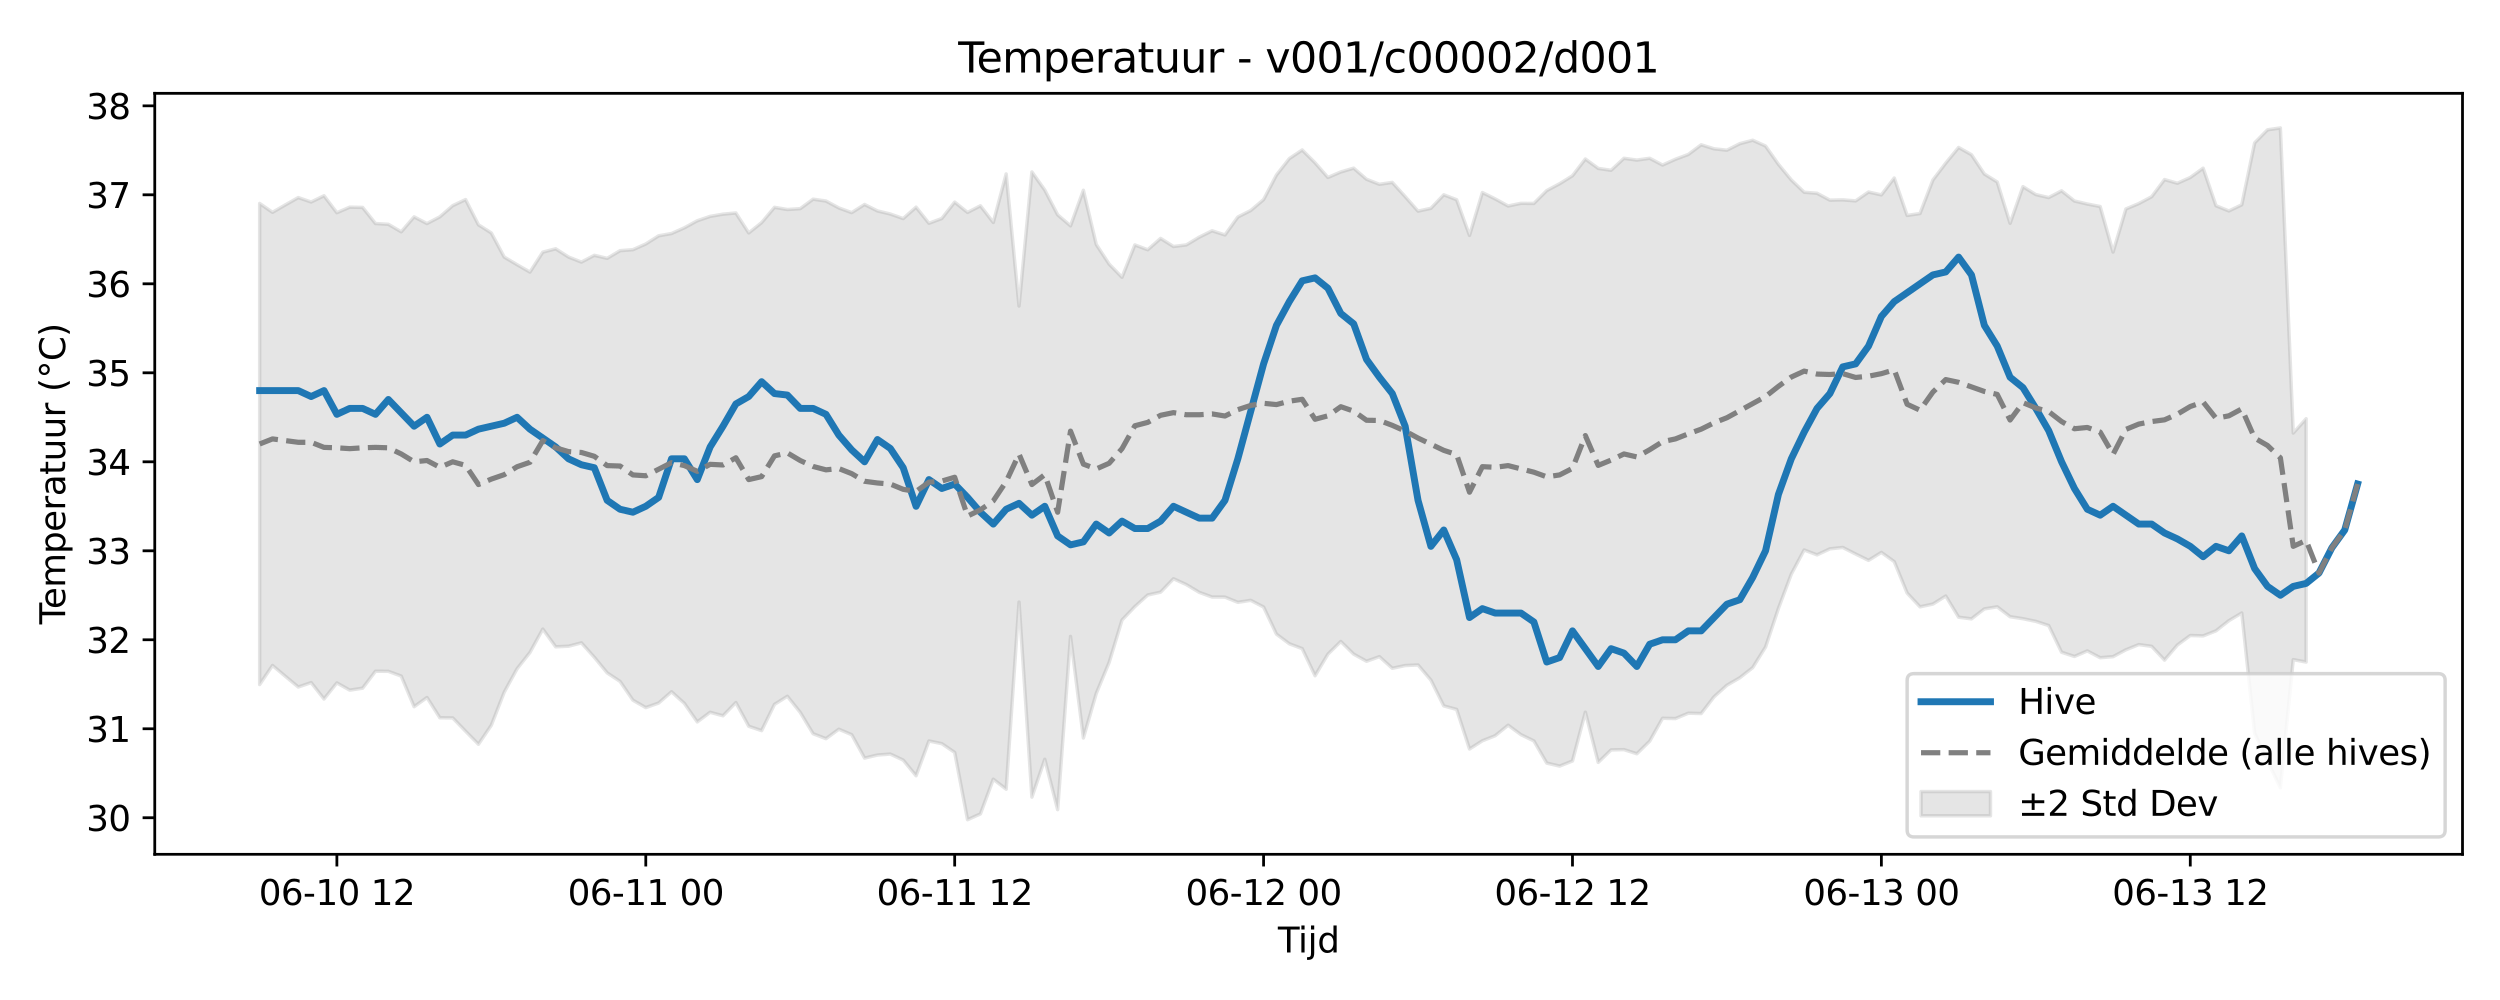 <?xml version="1.0" encoding="utf-8" standalone="no"?>
<!DOCTYPE svg PUBLIC "-//W3C//DTD SVG 1.1//EN"
  "http://www.w3.org/Graphics/SVG/1.1/DTD/svg11.dtd">
<svg xmlns:xlink="http://www.w3.org/1999/xlink" width="720pt" height="288pt" viewBox="0 0 720 288" xmlns="http://www.w3.org/2000/svg" version="1.1">
 <defs>
  <style type="text/css">*{stroke-linejoin: round; stroke-linecap: butt}</style>
 </defs>
 <g id="figure_1">
  <g id="patch_1">
   <path d="M 0 288 
L 720 288 
L 720 0 
L 0 0 
z
" style="fill: #ffffff"/>
  </g>
  <g id="axes_1">
   <g id="patch_2">
    <path d="M 44.57 246.04 
L 709.2 246.04 
L 709.2 26.88 
L 44.57 26.88 
z
" style="fill: #ffffff"/>
   </g>
   <g id="FillBetweenPolyCollection_1">
    <defs>
     <path id="m27789eb3d1" d="M 74.78 -229.409 
L 74.78 -90.852 
L 78.487 -96.34 
L 82.194 -93.216 
L 85.901 -90.136 
L 89.608 -91.411 
L 93.314 -86.687 
L 97.021 -91.325 
L 100.728 -89.237 
L 104.435 -89.797 
L 108.142 -94.682 
L 111.848 -94.655 
L 115.555 -93.288 
L 119.262 -84.465 
L 122.969 -87.119 
L 126.676 -81.281 
L 130.383 -81.236 
L 134.089 -77.406 
L 137.796 -73.651 
L 141.503 -79.131 
L 145.21 -88.629 
L 148.917 -95.39 
L 152.623 -100.085 
L 156.33 -106.82 
L 160.037 -101.717 
L 163.744 -101.887 
L 167.451 -102.858 
L 171.157 -98.712 
L 174.864 -94.212 
L 178.571 -91.762 
L 182.278 -86.347 
L 185.985 -84.211 
L 189.691 -85.525 
L 193.398 -88.772 
L 197.105 -85.413 
L 200.812 -80.094 
L 204.519 -82.86 
L 208.225 -81.853 
L 211.932 -85.662 
L 215.639 -78.836 
L 219.346 -77.576 
L 223.053 -85.132 
L 226.759 -87.47 
L 230.466 -82.834 
L 234.173 -76.686 
L 237.88 -75.263 
L 241.587 -77.984 
L 245.293 -76.407 
L 249 -69.669 
L 252.707 -70.549 
L 256.414 -70.829 
L 260.121 -69.092 
L 263.827 -64.582 
L 267.534 -74.594 
L 271.241 -73.828 
L 274.948 -71.303 
L 278.655 -51.922 
L 282.361 -53.595 
L 286.068 -63.582 
L 289.775 -60.713 
L 293.482 -114.602 
L 297.189 -58.426 
L 300.896 -69.326 
L 304.602 -54.819 
L 308.309 -104.706 
L 312.016 -75.461 
L 315.723 -88.286 
L 319.43 -97.207 
L 323.136 -109.415 
L 326.843 -113.294 
L 330.55 -116.638 
L 334.257 -117.457 
L 337.964 -121.321 
L 341.67 -119.629 
L 345.377 -117.402 
L 349.084 -116.054 
L 352.791 -116.034 
L 356.498 -114.528 
L 360.204 -115.102 
L 363.911 -113.18 
L 367.618 -105.366 
L 371.325 -102.592 
L 375.032 -101.202 
L 378.738 -93.389 
L 382.445 -99.603 
L 386.152 -103.256 
L 389.859 -99.607 
L 393.566 -97.558 
L 397.272 -98.883 
L 400.979 -95.532 
L 404.686 -96.319 
L 408.393 -96.485 
L 412.1 -92.13 
L 415.806 -84.7 
L 419.513 -83.682 
L 423.22 -72.286 
L 426.927 -74.652 
L 430.634 -76.123 
L 434.34 -79.137 
L 438.047 -76.41 
L 441.754 -74.62 
L 445.461 -68.231 
L 449.168 -67.36 
L 452.874 -68.837 
L 456.581 -82.896 
L 460.288 -68.43 
L 463.995 -72.027 
L 467.702 -72.109 
L 471.409 -70.918 
L 475.115 -74.544 
L 478.822 -81.138 
L 482.529 -81.049 
L 486.236 -82.597 
L 489.943 -82.5 
L 493.649 -87.319 
L 497.356 -90.648 
L 501.063 -92.801 
L 504.77 -95.71 
L 508.477 -101.651 
L 512.183 -112.76 
L 515.89 -122.634 
L 519.597 -129.609 
L 523.304 -128.191 
L 527.011 -129.933 
L 530.717 -130.334 
L 534.424 -128.444 
L 538.131 -126.613 
L 541.838 -128.906 
L 545.545 -126.245 
L 549.251 -117.202 
L 552.958 -113.232 
L 556.665 -114.02 
L 560.372 -116.342 
L 564.079 -110.241 
L 567.785 -109.768 
L 571.492 -112.634 
L 575.199 -113.234 
L 578.906 -110.387 
L 582.613 -109.814 
L 586.319 -109.045 
L 590.026 -107.837 
L 593.733 -100.153 
L 597.44 -98.937 
L 601.147 -100.535 
L 604.853 -98.575 
L 608.56 -98.879 
L 612.267 -100.856 
L 615.974 -102.357 
L 619.681 -101.852 
L 623.387 -97.888 
L 627.094 -102.24 
L 630.801 -104.976 
L 634.508 -104.861 
L 638.215 -106.319 
L 641.922 -109.248 
L 645.628 -111.463 
L 649.335 -76.818 
L 653.042 -68.788 
L 656.749 -61.129 
L 660.456 -98.035 
L 664.162 -97.328 
L 664.162 -167.402 
L 664.162 -167.402 
L 660.456 -163.277 
L 656.749 -251.158 
L 653.042 -250.618 
L 649.335 -246.859 
L 645.628 -229.017 
L 641.922 -227.245 
L 638.215 -228.749 
L 634.508 -239.564 
L 630.801 -236.887 
L 627.094 -235.229 
L 623.387 -236.286 
L 619.681 -231.345 
L 615.974 -229.375 
L 612.267 -227.826 
L 608.56 -215.402 
L 604.853 -228.52 
L 601.147 -229.245 
L 597.44 -230.111 
L 593.733 -233.044 
L 590.026 -231.097 
L 586.319 -231.963 
L 582.613 -234.245 
L 578.906 -223.685 
L 575.199 -235.585 
L 571.492 -237.893 
L 567.785 -243.445 
L 564.079 -245.535 
L 560.372 -241.02 
L 556.665 -236.141 
L 552.958 -226.507 
L 549.251 -225.954 
L 545.545 -236.731 
L 541.838 -231.873 
L 538.131 -232.702 
L 534.424 -230.139 
L 530.717 -230.445 
L 527.011 -230.358 
L 523.304 -232.344 
L 519.597 -232.635 
L 515.89 -236.192 
L 512.183 -240.696 
L 508.477 -245.947 
L 504.77 -247.617 
L 501.063 -246.621 
L 497.356 -244.746 
L 493.649 -245.146 
L 489.943 -246.303 
L 486.236 -243.521 
L 482.529 -242.141 
L 478.822 -240.465 
L 475.115 -242.421 
L 471.409 -241.897 
L 467.702 -242.415 
L 463.995 -238.958 
L 460.288 -239.504 
L 456.581 -242.206 
L 452.874 -237.388 
L 449.168 -235.082 
L 445.461 -233.113 
L 441.754 -229.409 
L 438.047 -229.449 
L 434.34 -228.675 
L 430.634 -230.713 
L 426.927 -232.549 
L 423.22 -220.209 
L 419.513 -230.476 
L 415.806 -231.899 
L 412.1 -228.008 
L 408.393 -227.193 
L 404.686 -231.386 
L 400.979 -235.469 
L 397.272 -234.925 
L 393.566 -236.371 
L 389.859 -239.57 
L 386.152 -238.484 
L 382.445 -236.89 
L 378.738 -241.11 
L 375.032 -244.81 
L 371.325 -242.322 
L 367.618 -237.594 
L 363.911 -230.513 
L 360.204 -227.37 
L 356.498 -225.503 
L 352.791 -220.337 
L 349.084 -221.537 
L 345.377 -219.7 
L 341.67 -217.473 
L 337.964 -217.002 
L 334.257 -219.34 
L 330.55 -216.071 
L 326.843 -217.463 
L 323.136 -208.14 
L 319.43 -211.947 
L 315.723 -217.594 
L 312.016 -233.205 
L 308.309 -222.958 
L 304.602 -226.143 
L 300.896 -233.279 
L 297.189 -238.483 
L 293.482 -199.849 
L 289.775 -237.905 
L 286.068 -223.93 
L 282.361 -228.734 
L 278.655 -226.819 
L 274.948 -229.797 
L 271.241 -225.075 
L 267.534 -223.698 
L 263.827 -228.34 
L 260.121 -225.051 
L 256.414 -226.365 
L 252.707 -227.255 
L 249 -229.111 
L 245.293 -226.767 
L 241.587 -228.119 
L 237.88 -230.108 
L 234.173 -230.638 
L 230.466 -227.908 
L 226.759 -227.664 
L 223.053 -228.294 
L 219.346 -223.889 
L 215.639 -220.921 
L 211.932 -226.665 
L 208.225 -226.325 
L 204.519 -225.684 
L 200.812 -224.423 
L 197.105 -222.398 
L 193.398 -220.749 
L 189.691 -220.09 
L 185.985 -217.743 
L 182.278 -216.095 
L 178.571 -215.805 
L 174.864 -213.6 
L 171.157 -214.47 
L 167.451 -212.52 
L 163.744 -213.979 
L 160.037 -216.347 
L 156.33 -215.394 
L 152.623 -209.639 
L 148.917 -211.771 
L 145.21 -213.976 
L 141.503 -220.911 
L 137.796 -223.258 
L 134.089 -230.528 
L 130.383 -228.773 
L 126.676 -225.555 
L 122.969 -223.622 
L 119.262 -225.544 
L 115.555 -221.236 
L 111.848 -223.408 
L 108.142 -223.626 
L 104.435 -228.266 
L 100.728 -228.339 
L 97.021 -226.738 
L 93.314 -231.621 
L 89.608 -229.826 
L 85.901 -231.101 
L 82.194 -228.998 
L 78.487 -226.849 
L 74.78 -229.409 
z
" style="stroke: #808080; stroke-opacity: 0.2"/>
    </defs>
    <g clip-path="url(#pe9858f52e9)">
     <use xlink:href="#m27789eb3d1" x="0" y="288" style="fill: #808080; fill-opacity: 0.2; stroke: #808080; stroke-opacity: 0.2"/>
    </g>
   </g>
   <g id="matplotlib.axis_1">
    <g id="xtick_1">
     <g id="line2d_1">
      <defs>
       <path id="m79c3189bb3" d="M 0 0 
L 0 3.5 
" style="stroke: #000000; stroke-width: 0.8"/>
      </defs>
      <g>
       <use xlink:href="#m79c3189bb3" x="97.021" y="246.04" style="stroke: #000000; stroke-width: 0.8"/>
      </g>
     </g>
     <g id="text_1">
      <!-- 06-10 12 -->
      <g transform="translate(74.541 260.638) scale(0.1 -0.1)">
       <defs>
        <path id="DejaVuSans-30" d="M 2034 4250 
Q 1547 4250 1301 3770 
Q 1056 3291 1056 2328 
Q 1056 1369 1301 889 
Q 1547 409 2034 409 
Q 2525 409 2770 889 
Q 3016 1369 3016 2328 
Q 3016 3291 2770 3770 
Q 2525 4250 2034 4250 
z
M 2034 4750 
Q 2819 4750 3233 4129 
Q 3647 3509 3647 2328 
Q 3647 1150 3233 529 
Q 2819 -91 2034 -91 
Q 1250 -91 836 529 
Q 422 1150 422 2328 
Q 422 3509 836 4129 
Q 1250 4750 2034 4750 
z
" transform="scale(0.016)"/>
        <path id="DejaVuSans-36" d="M 2113 2584 
Q 1688 2584 1439 2293 
Q 1191 2003 1191 1497 
Q 1191 994 1439 701 
Q 1688 409 2113 409 
Q 2538 409 2786 701 
Q 3034 994 3034 1497 
Q 3034 2003 2786 2293 
Q 2538 2584 2113 2584 
z
M 3366 4563 
L 3366 3988 
Q 3128 4100 2886 4159 
Q 2644 4219 2406 4219 
Q 1781 4219 1451 3797 
Q 1122 3375 1075 2522 
Q 1259 2794 1537 2939 
Q 1816 3084 2150 3084 
Q 2853 3084 3261 2657 
Q 3669 2231 3669 1497 
Q 3669 778 3244 343 
Q 2819 -91 2113 -91 
Q 1303 -91 875 529 
Q 447 1150 447 2328 
Q 447 3434 972 4092 
Q 1497 4750 2381 4750 
Q 2619 4750 2861 4703 
Q 3103 4656 3366 4563 
z
" transform="scale(0.016)"/>
        <path id="DejaVuSans-2d" d="M 313 2009 
L 1997 2009 
L 1997 1497 
L 313 1497 
L 313 2009 
z
" transform="scale(0.016)"/>
        <path id="DejaVuSans-31" d="M 794 531 
L 1825 531 
L 1825 4091 
L 703 3866 
L 703 4441 
L 1819 4666 
L 2450 4666 
L 2450 531 
L 3481 531 
L 3481 0 
L 794 0 
L 794 531 
z
" transform="scale(0.016)"/>
        <path id="DejaVuSans-20" transform="scale(0.016)"/>
        <path id="DejaVuSans-32" d="M 1228 531 
L 3431 531 
L 3431 0 
L 469 0 
L 469 531 
Q 828 903 1448 1529 
Q 2069 2156 2228 2338 
Q 2531 2678 2651 2914 
Q 2772 3150 2772 3378 
Q 2772 3750 2511 3984 
Q 2250 4219 1831 4219 
Q 1534 4219 1204 4116 
Q 875 4013 500 3803 
L 500 4441 
Q 881 4594 1212 4672 
Q 1544 4750 1819 4750 
Q 2544 4750 2975 4387 
Q 3406 4025 3406 3419 
Q 3406 3131 3298 2873 
Q 3191 2616 2906 2266 
Q 2828 2175 2409 1742 
Q 1991 1309 1228 531 
z
" transform="scale(0.016)"/>
       </defs>
       <use xlink:href="#DejaVuSans-30"/>
       <use xlink:href="#DejaVuSans-36" transform="translate(63.623 0)"/>
       <use xlink:href="#DejaVuSans-2d" transform="translate(127.246 0)"/>
       <use xlink:href="#DejaVuSans-31" transform="translate(163.33 0)"/>
       <use xlink:href="#DejaVuSans-30" transform="translate(226.953 0)"/>
       <use xlink:href="#DejaVuSans-20" transform="translate(290.576 0)"/>
       <use xlink:href="#DejaVuSans-31" transform="translate(322.363 0)"/>
       <use xlink:href="#DejaVuSans-32" transform="translate(385.986 0)"/>
      </g>
     </g>
    </g>
    <g id="xtick_2">
     <g id="line2d_2">
      <g>
       <use xlink:href="#m79c3189bb3" x="185.985" y="246.04" style="stroke: #000000; stroke-width: 0.8"/>
      </g>
     </g>
     <g id="text_2">
      <!-- 06-11 00 -->
      <g transform="translate(163.504 260.638) scale(0.1 -0.1)">
       <use xlink:href="#DejaVuSans-30"/>
       <use xlink:href="#DejaVuSans-36" transform="translate(63.623 0)"/>
       <use xlink:href="#DejaVuSans-2d" transform="translate(127.246 0)"/>
       <use xlink:href="#DejaVuSans-31" transform="translate(163.33 0)"/>
       <use xlink:href="#DejaVuSans-31" transform="translate(226.953 0)"/>
       <use xlink:href="#DejaVuSans-20" transform="translate(290.576 0)"/>
       <use xlink:href="#DejaVuSans-30" transform="translate(322.363 0)"/>
       <use xlink:href="#DejaVuSans-30" transform="translate(385.986 0)"/>
      </g>
     </g>
    </g>
    <g id="xtick_3">
     <g id="line2d_3">
      <g>
       <use xlink:href="#m79c3189bb3" x="274.948" y="246.04" style="stroke: #000000; stroke-width: 0.8"/>
      </g>
     </g>
     <g id="text_3">
      <!-- 06-11 12 -->
      <g transform="translate(252.467 260.638) scale(0.1 -0.1)">
       <use xlink:href="#DejaVuSans-30"/>
       <use xlink:href="#DejaVuSans-36" transform="translate(63.623 0)"/>
       <use xlink:href="#DejaVuSans-2d" transform="translate(127.246 0)"/>
       <use xlink:href="#DejaVuSans-31" transform="translate(163.33 0)"/>
       <use xlink:href="#DejaVuSans-31" transform="translate(226.953 0)"/>
       <use xlink:href="#DejaVuSans-20" transform="translate(290.576 0)"/>
       <use xlink:href="#DejaVuSans-31" transform="translate(322.363 0)"/>
       <use xlink:href="#DejaVuSans-32" transform="translate(385.986 0)"/>
      </g>
     </g>
    </g>
    <g id="xtick_4">
     <g id="line2d_4">
      <g>
       <use xlink:href="#m79c3189bb3" x="363.911" y="246.04" style="stroke: #000000; stroke-width: 0.8"/>
      </g>
     </g>
     <g id="text_4">
      <!-- 06-12 00 -->
      <g transform="translate(341.431 260.638) scale(0.1 -0.1)">
       <use xlink:href="#DejaVuSans-30"/>
       <use xlink:href="#DejaVuSans-36" transform="translate(63.623 0)"/>
       <use xlink:href="#DejaVuSans-2d" transform="translate(127.246 0)"/>
       <use xlink:href="#DejaVuSans-31" transform="translate(163.33 0)"/>
       <use xlink:href="#DejaVuSans-32" transform="translate(226.953 0)"/>
       <use xlink:href="#DejaVuSans-20" transform="translate(290.576 0)"/>
       <use xlink:href="#DejaVuSans-30" transform="translate(322.363 0)"/>
       <use xlink:href="#DejaVuSans-30" transform="translate(385.986 0)"/>
      </g>
     </g>
    </g>
    <g id="xtick_5">
     <g id="line2d_5">
      <g>
       <use xlink:href="#m79c3189bb3" x="452.874" y="246.04" style="stroke: #000000; stroke-width: 0.8"/>
      </g>
     </g>
     <g id="text_5">
      <!-- 06-12 12 -->
      <g transform="translate(430.394 260.638) scale(0.1 -0.1)">
       <use xlink:href="#DejaVuSans-30"/>
       <use xlink:href="#DejaVuSans-36" transform="translate(63.623 0)"/>
       <use xlink:href="#DejaVuSans-2d" transform="translate(127.246 0)"/>
       <use xlink:href="#DejaVuSans-31" transform="translate(163.33 0)"/>
       <use xlink:href="#DejaVuSans-32" transform="translate(226.953 0)"/>
       <use xlink:href="#DejaVuSans-20" transform="translate(290.576 0)"/>
       <use xlink:href="#DejaVuSans-31" transform="translate(322.363 0)"/>
       <use xlink:href="#DejaVuSans-32" transform="translate(385.986 0)"/>
      </g>
     </g>
    </g>
    <g id="xtick_6">
     <g id="line2d_6">
      <g>
       <use xlink:href="#m79c3189bb3" x="541.838" y="246.04" style="stroke: #000000; stroke-width: 0.8"/>
      </g>
     </g>
     <g id="text_6">
      <!-- 06-13 00 -->
      <g transform="translate(519.357 260.638) scale(0.1 -0.1)">
       <defs>
        <path id="DejaVuSans-33" d="M 2597 2516 
Q 3050 2419 3304 2112 
Q 3559 1806 3559 1356 
Q 3559 666 3084 287 
Q 2609 -91 1734 -91 
Q 1441 -91 1130 -33 
Q 819 25 488 141 
L 488 750 
Q 750 597 1062 519 
Q 1375 441 1716 441 
Q 2309 441 2620 675 
Q 2931 909 2931 1356 
Q 2931 1769 2642 2001 
Q 2353 2234 1838 2234 
L 1294 2234 
L 1294 2753 
L 1863 2753 
Q 2328 2753 2575 2939 
Q 2822 3125 2822 3475 
Q 2822 3834 2567 4026 
Q 2313 4219 1838 4219 
Q 1578 4219 1281 4162 
Q 984 4106 628 3988 
L 628 4550 
Q 988 4650 1302 4700 
Q 1616 4750 1894 4750 
Q 2613 4750 3031 4423 
Q 3450 4097 3450 3541 
Q 3450 3153 3228 2886 
Q 3006 2619 2597 2516 
z
" transform="scale(0.016)"/>
       </defs>
       <use xlink:href="#DejaVuSans-30"/>
       <use xlink:href="#DejaVuSans-36" transform="translate(63.623 0)"/>
       <use xlink:href="#DejaVuSans-2d" transform="translate(127.246 0)"/>
       <use xlink:href="#DejaVuSans-31" transform="translate(163.33 0)"/>
       <use xlink:href="#DejaVuSans-33" transform="translate(226.953 0)"/>
       <use xlink:href="#DejaVuSans-20" transform="translate(290.576 0)"/>
       <use xlink:href="#DejaVuSans-30" transform="translate(322.363 0)"/>
       <use xlink:href="#DejaVuSans-30" transform="translate(385.986 0)"/>
      </g>
     </g>
    </g>
    <g id="xtick_7">
     <g id="line2d_7">
      <g>
       <use xlink:href="#m79c3189bb3" x="630.801" y="246.04" style="stroke: #000000; stroke-width: 0.8"/>
      </g>
     </g>
     <g id="text_7">
      <!-- 06-13 12 -->
      <g transform="translate(608.321 260.638) scale(0.1 -0.1)">
       <use xlink:href="#DejaVuSans-30"/>
       <use xlink:href="#DejaVuSans-36" transform="translate(63.623 0)"/>
       <use xlink:href="#DejaVuSans-2d" transform="translate(127.246 0)"/>
       <use xlink:href="#DejaVuSans-31" transform="translate(163.33 0)"/>
       <use xlink:href="#DejaVuSans-33" transform="translate(226.953 0)"/>
       <use xlink:href="#DejaVuSans-20" transform="translate(290.576 0)"/>
       <use xlink:href="#DejaVuSans-31" transform="translate(322.363 0)"/>
       <use xlink:href="#DejaVuSans-32" transform="translate(385.986 0)"/>
      </g>
     </g>
    </g>
    <g id="text_8">
     <!-- Tijd -->
     <g transform="translate(368.035 274.317) scale(0.1 -0.1)">
      <defs>
       <path id="DejaVuSans-54" d="M -19 4666 
L 3928 4666 
L 3928 4134 
L 2272 4134 
L 2272 0 
L 1638 0 
L 1638 4134 
L -19 4134 
L -19 4666 
z
" transform="scale(0.016)"/>
       <path id="DejaVuSans-69" d="M 603 3500 
L 1178 3500 
L 1178 0 
L 603 0 
L 603 3500 
z
M 603 4863 
L 1178 4863 
L 1178 4134 
L 603 4134 
L 603 4863 
z
" transform="scale(0.016)"/>
       <path id="DejaVuSans-6a" d="M 603 3500 
L 1178 3500 
L 1178 -63 
Q 1178 -731 923 -1031 
Q 669 -1331 103 -1331 
L -116 -1331 
L -116 -844 
L 38 -844 
Q 366 -844 484 -692 
Q 603 -541 603 -63 
L 603 3500 
z
M 603 4863 
L 1178 4863 
L 1178 4134 
L 603 4134 
L 603 4863 
z
" transform="scale(0.016)"/>
       <path id="DejaVuSans-64" d="M 2906 2969 
L 2906 4863 
L 3481 4863 
L 3481 0 
L 2906 0 
L 2906 525 
Q 2725 213 2448 61 
Q 2172 -91 1784 -91 
Q 1150 -91 751 415 
Q 353 922 353 1747 
Q 353 2572 751 3078 
Q 1150 3584 1784 3584 
Q 2172 3584 2448 3432 
Q 2725 3281 2906 2969 
z
M 947 1747 
Q 947 1113 1208 752 
Q 1469 391 1925 391 
Q 2381 391 2643 752 
Q 2906 1113 2906 1747 
Q 2906 2381 2643 2742 
Q 2381 3103 1925 3103 
Q 1469 3103 1208 2742 
Q 947 2381 947 1747 
z
" transform="scale(0.016)"/>
      </defs>
      <use xlink:href="#DejaVuSans-54"/>
      <use xlink:href="#DejaVuSans-69" transform="translate(57.959 0)"/>
      <use xlink:href="#DejaVuSans-6a" transform="translate(85.742 0)"/>
      <use xlink:href="#DejaVuSans-64" transform="translate(113.525 0)"/>
     </g>
    </g>
   </g>
   <g id="matplotlib.axis_2">
    <g id="ytick_1">
     <g id="line2d_8">
      <defs>
       <path id="m122d34a804" d="M 0 0 
L -3.5 0 
" style="stroke: #000000; stroke-width: 0.8"/>
      </defs>
      <g>
       <use xlink:href="#m122d34a804" x="44.57" y="235.513" style="stroke: #000000; stroke-width: 0.8"/>
      </g>
     </g>
     <g id="text_9">
      <!-- 30 -->
      <g transform="translate(24.845 239.313) scale(0.1 -0.1)">
       <use xlink:href="#DejaVuSans-33"/>
       <use xlink:href="#DejaVuSans-30" transform="translate(63.623 0)"/>
      </g>
     </g>
    </g>
    <g id="ytick_2">
     <g id="line2d_9">
      <g>
       <use xlink:href="#m122d34a804" x="44.57" y="209.884" style="stroke: #000000; stroke-width: 0.8"/>
      </g>
     </g>
     <g id="text_10">
      <!-- 31 -->
      <g transform="translate(24.845 213.683) scale(0.1 -0.1)">
       <use xlink:href="#DejaVuSans-33"/>
       <use xlink:href="#DejaVuSans-31" transform="translate(63.623 0)"/>
      </g>
     </g>
    </g>
    <g id="ytick_3">
     <g id="line2d_10">
      <g>
       <use xlink:href="#m122d34a804" x="44.57" y="184.255" style="stroke: #000000; stroke-width: 0.8"/>
      </g>
     </g>
     <g id="text_11">
      <!-- 32 -->
      <g transform="translate(24.845 188.054) scale(0.1 -0.1)">
       <use xlink:href="#DejaVuSans-33"/>
       <use xlink:href="#DejaVuSans-32" transform="translate(63.623 0)"/>
      </g>
     </g>
    </g>
    <g id="ytick_4">
     <g id="line2d_11">
      <g>
       <use xlink:href="#m122d34a804" x="44.57" y="158.625" style="stroke: #000000; stroke-width: 0.8"/>
      </g>
     </g>
     <g id="text_12">
      <!-- 33 -->
      <g transform="translate(24.845 162.424) scale(0.1 -0.1)">
       <use xlink:href="#DejaVuSans-33"/>
       <use xlink:href="#DejaVuSans-33" transform="translate(63.623 0)"/>
      </g>
     </g>
    </g>
    <g id="ytick_5">
     <g id="line2d_12">
      <g>
       <use xlink:href="#m122d34a804" x="44.57" y="132.996" style="stroke: #000000; stroke-width: 0.8"/>
      </g>
     </g>
     <g id="text_13">
      <!-- 34 -->
      <g transform="translate(24.845 136.795) scale(0.1 -0.1)">
       <defs>
        <path id="DejaVuSans-34" d="M 2419 4116 
L 825 1625 
L 2419 1625 
L 2419 4116 
z
M 2253 4666 
L 3047 4666 
L 3047 1625 
L 3713 1625 
L 3713 1100 
L 3047 1100 
L 3047 0 
L 2419 0 
L 2419 1100 
L 313 1100 
L 313 1709 
L 2253 4666 
z
" transform="scale(0.016)"/>
       </defs>
       <use xlink:href="#DejaVuSans-33"/>
       <use xlink:href="#DejaVuSans-34" transform="translate(63.623 0)"/>
      </g>
     </g>
    </g>
    <g id="ytick_6">
     <g id="line2d_13">
      <g>
       <use xlink:href="#m122d34a804" x="44.57" y="107.366" style="stroke: #000000; stroke-width: 0.8"/>
      </g>
     </g>
     <g id="text_14">
      <!-- 35 -->
      <g transform="translate(24.845 111.165) scale(0.1 -0.1)">
       <defs>
        <path id="DejaVuSans-35" d="M 691 4666 
L 3169 4666 
L 3169 4134 
L 1269 4134 
L 1269 2991 
Q 1406 3038 1543 3061 
Q 1681 3084 1819 3084 
Q 2600 3084 3056 2656 
Q 3513 2228 3513 1497 
Q 3513 744 3044 326 
Q 2575 -91 1722 -91 
Q 1428 -91 1123 -41 
Q 819 9 494 109 
L 494 744 
Q 775 591 1075 516 
Q 1375 441 1709 441 
Q 2250 441 2565 725 
Q 2881 1009 2881 1497 
Q 2881 1984 2565 2268 
Q 2250 2553 1709 2553 
Q 1456 2553 1204 2497 
Q 953 2441 691 2322 
L 691 4666 
z
" transform="scale(0.016)"/>
       </defs>
       <use xlink:href="#DejaVuSans-33"/>
       <use xlink:href="#DejaVuSans-35" transform="translate(63.623 0)"/>
      </g>
     </g>
    </g>
    <g id="ytick_7">
     <g id="line2d_14">
      <g>
       <use xlink:href="#m122d34a804" x="44.57" y="81.737" style="stroke: #000000; stroke-width: 0.8"/>
      </g>
     </g>
     <g id="text_15">
      <!-- 36 -->
      <g transform="translate(24.845 85.536) scale(0.1 -0.1)">
       <use xlink:href="#DejaVuSans-33"/>
       <use xlink:href="#DejaVuSans-36" transform="translate(63.623 0)"/>
      </g>
     </g>
    </g>
    <g id="ytick_8">
     <g id="line2d_15">
      <g>
       <use xlink:href="#m122d34a804" x="44.57" y="56.107" style="stroke: #000000; stroke-width: 0.8"/>
      </g>
     </g>
     <g id="text_16">
      <!-- 37 -->
      <g transform="translate(24.845 59.907) scale(0.1 -0.1)">
       <defs>
        <path id="DejaVuSans-37" d="M 525 4666 
L 3525 4666 
L 3525 4397 
L 1831 0 
L 1172 0 
L 2766 4134 
L 525 4134 
L 525 4666 
z
" transform="scale(0.016)"/>
       </defs>
       <use xlink:href="#DejaVuSans-33"/>
       <use xlink:href="#DejaVuSans-37" transform="translate(63.623 0)"/>
      </g>
     </g>
    </g>
    <g id="ytick_9">
     <g id="line2d_16">
      <g>
       <use xlink:href="#m122d34a804" x="44.57" y="30.478" style="stroke: #000000; stroke-width: 0.8"/>
      </g>
     </g>
     <g id="text_17">
      <!-- 38 -->
      <g transform="translate(24.845 34.277) scale(0.1 -0.1)">
       <defs>
        <path id="DejaVuSans-38" d="M 2034 2216 
Q 1584 2216 1326 1975 
Q 1069 1734 1069 1313 
Q 1069 891 1326 650 
Q 1584 409 2034 409 
Q 2484 409 2743 651 
Q 3003 894 3003 1313 
Q 3003 1734 2745 1975 
Q 2488 2216 2034 2216 
z
M 1403 2484 
Q 997 2584 770 2862 
Q 544 3141 544 3541 
Q 544 4100 942 4425 
Q 1341 4750 2034 4750 
Q 2731 4750 3128 4425 
Q 3525 4100 3525 3541 
Q 3525 3141 3298 2862 
Q 3072 2584 2669 2484 
Q 3125 2378 3379 2068 
Q 3634 1759 3634 1313 
Q 3634 634 3220 271 
Q 2806 -91 2034 -91 
Q 1263 -91 848 271 
Q 434 634 434 1313 
Q 434 1759 690 2068 
Q 947 2378 1403 2484 
z
M 1172 3481 
Q 1172 3119 1398 2916 
Q 1625 2713 2034 2713 
Q 2441 2713 2670 2916 
Q 2900 3119 2900 3481 
Q 2900 3844 2670 4047 
Q 2441 4250 2034 4250 
Q 1625 4250 1398 4047 
Q 1172 3844 1172 3481 
z
" transform="scale(0.016)"/>
       </defs>
       <use xlink:href="#DejaVuSans-33"/>
       <use xlink:href="#DejaVuSans-38" transform="translate(63.623 0)"/>
      </g>
     </g>
    </g>
    <g id="text_18">
     <!-- Temperatuur (°C) -->
     <g transform="translate(18.765 179.816) rotate(-90) scale(0.1 -0.1)">
      <defs>
       <path id="DejaVuSans-65" d="M 3597 1894 
L 3597 1613 
L 953 1613 
Q 991 1019 1311 708 
Q 1631 397 2203 397 
Q 2534 397 2845 478 
Q 3156 559 3463 722 
L 3463 178 
Q 3153 47 2828 -22 
Q 2503 -91 2169 -91 
Q 1331 -91 842 396 
Q 353 884 353 1716 
Q 353 2575 817 3079 
Q 1281 3584 2069 3584 
Q 2775 3584 3186 3129 
Q 3597 2675 3597 1894 
z
M 3022 2063 
Q 3016 2534 2758 2815 
Q 2500 3097 2075 3097 
Q 1594 3097 1305 2825 
Q 1016 2553 972 2059 
L 3022 2063 
z
" transform="scale(0.016)"/>
       <path id="DejaVuSans-6d" d="M 3328 2828 
Q 3544 3216 3844 3400 
Q 4144 3584 4550 3584 
Q 5097 3584 5394 3201 
Q 5691 2819 5691 2113 
L 5691 0 
L 5113 0 
L 5113 2094 
Q 5113 2597 4934 2840 
Q 4756 3084 4391 3084 
Q 3944 3084 3684 2787 
Q 3425 2491 3425 1978 
L 3425 0 
L 2847 0 
L 2847 2094 
Q 2847 2600 2669 2842 
Q 2491 3084 2119 3084 
Q 1678 3084 1418 2786 
Q 1159 2488 1159 1978 
L 1159 0 
L 581 0 
L 581 3500 
L 1159 3500 
L 1159 2956 
Q 1356 3278 1631 3431 
Q 1906 3584 2284 3584 
Q 2666 3584 2933 3390 
Q 3200 3197 3328 2828 
z
" transform="scale(0.016)"/>
       <path id="DejaVuSans-70" d="M 1159 525 
L 1159 -1331 
L 581 -1331 
L 581 3500 
L 1159 3500 
L 1159 2969 
Q 1341 3281 1617 3432 
Q 1894 3584 2278 3584 
Q 2916 3584 3314 3078 
Q 3713 2572 3713 1747 
Q 3713 922 3314 415 
Q 2916 -91 2278 -91 
Q 1894 -91 1617 61 
Q 1341 213 1159 525 
z
M 3116 1747 
Q 3116 2381 2855 2742 
Q 2594 3103 2138 3103 
Q 1681 3103 1420 2742 
Q 1159 2381 1159 1747 
Q 1159 1113 1420 752 
Q 1681 391 2138 391 
Q 2594 391 2855 752 
Q 3116 1113 3116 1747 
z
" transform="scale(0.016)"/>
       <path id="DejaVuSans-72" d="M 2631 2963 
Q 2534 3019 2420 3045 
Q 2306 3072 2169 3072 
Q 1681 3072 1420 2755 
Q 1159 2438 1159 1844 
L 1159 0 
L 581 0 
L 581 3500 
L 1159 3500 
L 1159 2956 
Q 1341 3275 1631 3429 
Q 1922 3584 2338 3584 
Q 2397 3584 2469 3576 
Q 2541 3569 2628 3553 
L 2631 2963 
z
" transform="scale(0.016)"/>
       <path id="DejaVuSans-61" d="M 2194 1759 
Q 1497 1759 1228 1600 
Q 959 1441 959 1056 
Q 959 750 1161 570 
Q 1363 391 1709 391 
Q 2188 391 2477 730 
Q 2766 1069 2766 1631 
L 2766 1759 
L 2194 1759 
z
M 3341 1997 
L 3341 0 
L 2766 0 
L 2766 531 
Q 2569 213 2275 61 
Q 1981 -91 1556 -91 
Q 1019 -91 701 211 
Q 384 513 384 1019 
Q 384 1609 779 1909 
Q 1175 2209 1959 2209 
L 2766 2209 
L 2766 2266 
Q 2766 2663 2505 2880 
Q 2244 3097 1772 3097 
Q 1472 3097 1187 3025 
Q 903 2953 641 2809 
L 641 3341 
Q 956 3463 1253 3523 
Q 1550 3584 1831 3584 
Q 2591 3584 2966 3190 
Q 3341 2797 3341 1997 
z
" transform="scale(0.016)"/>
       <path id="DejaVuSans-74" d="M 1172 4494 
L 1172 3500 
L 2356 3500 
L 2356 3053 
L 1172 3053 
L 1172 1153 
Q 1172 725 1289 603 
Q 1406 481 1766 481 
L 2356 481 
L 2356 0 
L 1766 0 
Q 1100 0 847 248 
Q 594 497 594 1153 
L 594 3053 
L 172 3053 
L 172 3500 
L 594 3500 
L 594 4494 
L 1172 4494 
z
" transform="scale(0.016)"/>
       <path id="DejaVuSans-75" d="M 544 1381 
L 544 3500 
L 1119 3500 
L 1119 1403 
Q 1119 906 1312 657 
Q 1506 409 1894 409 
Q 2359 409 2629 706 
Q 2900 1003 2900 1516 
L 2900 3500 
L 3475 3500 
L 3475 0 
L 2900 0 
L 2900 538 
Q 2691 219 2414 64 
Q 2138 -91 1772 -91 
Q 1169 -91 856 284 
Q 544 659 544 1381 
z
M 1991 3584 
L 1991 3584 
z
" transform="scale(0.016)"/>
       <path id="DejaVuSans-28" d="M 1984 4856 
Q 1566 4138 1362 3434 
Q 1159 2731 1159 2009 
Q 1159 1288 1364 580 
Q 1569 -128 1984 -844 
L 1484 -844 
Q 1016 -109 783 600 
Q 550 1309 550 2009 
Q 550 2706 781 3412 
Q 1013 4119 1484 4856 
L 1984 4856 
z
" transform="scale(0.016)"/>
       <path id="DejaVuSans-b0" d="M 1600 4347 
Q 1350 4347 1178 4173 
Q 1006 4000 1006 3750 
Q 1006 3503 1178 3333 
Q 1350 3163 1600 3163 
Q 1850 3163 2022 3333 
Q 2194 3503 2194 3750 
Q 2194 3997 2020 4172 
Q 1847 4347 1600 4347 
z
M 1600 4750 
Q 1800 4750 1984 4673 
Q 2169 4597 2303 4453 
Q 2447 4313 2519 4134 
Q 2591 3956 2591 3750 
Q 2591 3338 2302 3052 
Q 2013 2766 1594 2766 
Q 1172 2766 890 3047 
Q 609 3328 609 3750 
Q 609 4169 896 4459 
Q 1184 4750 1600 4750 
z
" transform="scale(0.016)"/>
       <path id="DejaVuSans-43" d="M 4122 4306 
L 4122 3641 
Q 3803 3938 3442 4084 
Q 3081 4231 2675 4231 
Q 1875 4231 1450 3742 
Q 1025 3253 1025 2328 
Q 1025 1406 1450 917 
Q 1875 428 2675 428 
Q 3081 428 3442 575 
Q 3803 722 4122 1019 
L 4122 359 
Q 3791 134 3420 21 
Q 3050 -91 2638 -91 
Q 1578 -91 968 557 
Q 359 1206 359 2328 
Q 359 3453 968 4101 
Q 1578 4750 2638 4750 
Q 3056 4750 3426 4639 
Q 3797 4528 4122 4306 
z
" transform="scale(0.016)"/>
       <path id="DejaVuSans-29" d="M 513 4856 
L 1013 4856 
Q 1481 4119 1714 3412 
Q 1947 2706 1947 2009 
Q 1947 1309 1714 600 
Q 1481 -109 1013 -844 
L 513 -844 
Q 928 -128 1133 580 
Q 1338 1288 1338 2009 
Q 1338 2731 1133 3434 
Q 928 4138 513 4856 
z
" transform="scale(0.016)"/>
      </defs>
      <use xlink:href="#DejaVuSans-54"/>
      <use xlink:href="#DejaVuSans-65" transform="translate(44.084 0)"/>
      <use xlink:href="#DejaVuSans-6d" transform="translate(105.607 0)"/>
      <use xlink:href="#DejaVuSans-70" transform="translate(203.02 0)"/>
      <use xlink:href="#DejaVuSans-65" transform="translate(266.496 0)"/>
      <use xlink:href="#DejaVuSans-72" transform="translate(328.02 0)"/>
      <use xlink:href="#DejaVuSans-61" transform="translate(369.133 0)"/>
      <use xlink:href="#DejaVuSans-74" transform="translate(430.412 0)"/>
      <use xlink:href="#DejaVuSans-75" transform="translate(469.621 0)"/>
      <use xlink:href="#DejaVuSans-75" transform="translate(533 0)"/>
      <use xlink:href="#DejaVuSans-72" transform="translate(596.379 0)"/>
      <use xlink:href="#DejaVuSans-20" transform="translate(637.492 0)"/>
      <use xlink:href="#DejaVuSans-28" transform="translate(669.279 0)"/>
      <use xlink:href="#DejaVuSans-b0" transform="translate(708.293 0)"/>
      <use xlink:href="#DejaVuSans-43" transform="translate(758.293 0)"/>
      <use xlink:href="#DejaVuSans-29" transform="translate(828.117 0)"/>
     </g>
    </g>
   </g>
   <g id="line2d_17">
    <path d="M 74.78 112.492 
L 85.901 112.492 
L 89.608 114.201 
L 93.314 112.492 
L 97.021 119.327 
L 100.728 117.618 
L 104.435 117.618 
L 108.142 119.327 
L 111.848 115.055 
L 119.262 122.744 
L 122.969 120.181 
L 126.676 127.87 
L 130.383 125.307 
L 134.089 125.307 
L 137.796 123.598 
L 145.21 121.89 
L 148.917 120.181 
L 152.623 123.598 
L 160.037 128.724 
L 163.744 132.141 
L 167.451 133.85 
L 171.157 134.704 
L 174.864 144.102 
L 178.571 146.665 
L 182.278 147.519 
L 185.985 145.81 
L 189.691 143.247 
L 193.398 132.141 
L 197.105 132.141 
L 200.812 138.122 
L 204.519 128.724 
L 208.225 122.744 
L 211.932 116.336 
L 215.639 114.201 
L 219.346 109.929 
L 223.053 113.346 
L 226.759 113.774 
L 230.466 117.618 
L 234.173 117.618 
L 237.88 119.327 
L 241.587 125.307 
L 245.293 129.578 
L 249 132.996 
L 252.707 126.588 
L 256.414 129.151 
L 260.121 134.704 
L 263.827 145.81 
L 267.534 138.122 
L 271.241 140.684 
L 274.948 139.403 
L 278.655 143.247 
L 282.361 147.519 
L 286.068 150.936 
L 289.775 146.665 
L 293.482 144.956 
L 297.189 148.373 
L 300.896 145.81 
L 304.602 154.353 
L 308.309 156.916 
L 312.016 156.062 
L 315.723 150.936 
L 319.43 153.499 
L 323.136 150.082 
L 326.843 152.218 
L 330.55 152.218 
L 334.257 150.082 
L 337.964 145.81 
L 345.377 149.228 
L 349.084 149.228 
L 352.791 144.102 
L 356.498 132.141 
L 363.911 104.803 
L 367.618 93.697 
L 371.325 86.863 
L 375.032 80.882 
L 378.738 80.028 
L 382.445 83.018 
L 386.152 90.28 
L 389.859 93.27 
L 393.566 103.522 
L 397.272 108.648 
L 400.979 113.346 
L 404.686 122.744 
L 408.393 144.102 
L 412.1 157.344 
L 415.806 152.645 
L 419.513 161.188 
L 423.22 177.847 
L 426.927 175.284 
L 430.634 176.566 
L 438.047 176.566 
L 441.754 179.129 
L 445.461 190.662 
L 449.168 189.38 
L 452.874 181.692 
L 460.288 191.943 
L 463.995 186.817 
L 467.702 188.099 
L 471.409 191.943 
L 475.115 185.536 
L 478.822 184.255 
L 482.529 184.255 
L 486.236 181.692 
L 489.943 181.692 
L 497.356 174.003 
L 501.063 172.721 
L 504.77 166.314 
L 508.477 158.625 
L 512.183 142.393 
L 515.89 132.141 
L 519.597 124.452 
L 523.304 117.618 
L 527.011 113.346 
L 530.717 105.658 
L 534.424 104.803 
L 538.131 99.677 
L 541.838 91.134 
L 545.545 86.863 
L 556.665 79.174 
L 560.372 78.32 
L 564.079 74.048 
L 567.785 79.174 
L 571.492 93.697 
L 575.199 99.677 
L 578.906 108.648 
L 582.613 111.638 
L 586.319 117.618 
L 590.026 124.025 
L 593.733 132.996 
L 597.44 140.684 
L 601.147 146.665 
L 604.853 148.373 
L 608.56 145.81 
L 615.974 150.936 
L 619.681 150.936 
L 623.387 153.499 
L 627.094 155.208 
L 630.801 157.344 
L 634.508 160.334 
L 638.215 157.344 
L 641.922 158.625 
L 645.628 154.353 
L 649.335 163.751 
L 653.042 168.877 
L 656.749 171.44 
L 660.456 168.877 
L 664.162 168.023 
L 667.869 165.032 
L 671.576 157.771 
L 675.283 152.645 
L 678.99 139.403 
L 678.99 139.403 
" clip-path="url(#pe9858f52e9)" style="fill: none; stroke: #1f77b4; stroke-width: 2; stroke-linecap: square"/>
   </g>
   <g id="line2d_18">
    <path d="M 74.78 127.87 
L 78.487 126.405 
L 85.901 127.382 
L 89.608 127.382 
L 93.314 128.846 
L 97.021 128.968 
L 100.728 129.212 
L 104.435 128.968 
L 108.142 128.846 
L 111.848 128.968 
L 115.555 130.738 
L 119.262 132.996 
L 122.969 132.629 
L 126.676 134.582 
L 130.383 132.996 
L 134.089 134.033 
L 137.796 139.545 
L 141.503 137.979 
L 145.21 136.698 
L 148.917 134.419 
L 152.623 133.138 
L 156.33 126.893 
L 160.037 128.968 
L 163.744 130.067 
L 167.451 130.311 
L 171.157 131.409 
L 174.864 134.094 
L 178.571 134.216 
L 182.278 136.779 
L 185.985 137.023 
L 193.398 133.24 
L 197.105 134.094 
L 200.812 135.742 
L 204.519 133.728 
L 208.225 133.911 
L 211.932 131.836 
L 215.639 138.122 
L 219.346 137.267 
L 223.053 131.287 
L 226.759 130.433 
L 230.466 132.629 
L 234.173 134.338 
L 237.88 135.314 
L 241.587 134.948 
L 245.293 136.413 
L 249 138.61 
L 252.707 139.098 
L 256.414 139.403 
L 260.121 140.929 
L 263.827 141.539 
L 267.534 138.854 
L 271.241 138.549 
L 274.948 137.45 
L 278.655 148.63 
L 282.361 146.836 
L 286.068 144.244 
L 289.775 138.691 
L 293.482 130.774 
L 297.189 139.545 
L 300.896 136.698 
L 304.602 147.519 
L 308.309 124.168 
L 312.016 133.667 
L 315.723 135.06 
L 319.43 133.423 
L 323.136 129.222 
L 326.843 122.622 
L 330.55 121.645 
L 334.257 119.601 
L 337.964 118.838 
L 341.67 119.449 
L 345.377 119.449 
L 349.084 119.205 
L 352.791 119.815 
L 356.498 117.984 
L 360.204 116.764 
L 363.911 116.153 
L 367.618 116.52 
L 371.325 115.543 
L 375.032 114.994 
L 378.738 120.75 
L 382.445 119.754 
L 386.152 117.13 
L 389.859 118.411 
L 393.566 121.035 
L 397.272 121.096 
L 400.979 122.5 
L 404.686 124.147 
L 408.393 126.161 
L 415.806 129.7 
L 419.513 130.921 
L 423.22 141.752 
L 426.927 134.399 
L 430.634 134.582 
L 434.34 134.094 
L 441.754 135.986 
L 445.461 137.328 
L 449.168 136.779 
L 452.874 134.887 
L 456.581 125.449 
L 460.288 134.033 
L 463.995 132.507 
L 467.702 130.738 
L 471.409 131.592 
L 475.115 129.517 
L 478.822 127.198 
L 482.529 126.405 
L 486.236 124.941 
L 489.943 123.598 
L 493.649 121.767 
L 497.356 120.303 
L 508.477 114.201 
L 512.183 111.272 
L 515.89 108.587 
L 519.597 106.878 
L 523.304 107.732 
L 527.011 107.854 
L 530.717 107.61 
L 534.424 108.709 
L 538.131 108.343 
L 541.838 107.61 
L 545.545 106.512 
L 549.251 116.422 
L 552.958 118.131 
L 556.665 112.919 
L 560.372 109.319 
L 564.079 110.112 
L 571.492 112.736 
L 575.199 113.59 
L 578.906 120.964 
L 582.613 115.97 
L 586.319 117.496 
L 590.026 118.533 
L 593.733 121.401 
L 597.44 123.476 
L 601.147 123.11 
L 604.853 124.452 
L 608.56 130.86 
L 612.267 123.659 
L 615.974 122.134 
L 619.681 121.401 
L 623.387 120.913 
L 627.094 119.266 
L 630.801 117.069 
L 634.508 115.787 
L 638.215 120.466 
L 641.922 119.754 
L 645.628 117.76 
L 649.335 126.161 
L 653.042 128.297 
L 656.749 131.857 
L 660.456 157.344 
L 664.162 155.635 
L 667.869 165.032 
L 671.576 157.771 
L 675.283 152.645 
L 678.99 139.403 
L 678.99 139.403 
" clip-path="url(#pe9858f52e9)" style="fill: none; stroke-dasharray: 5.55,2.4; stroke-dashoffset: 0; stroke: #808080; stroke-width: 1.5"/>
   </g>
   <g id="patch_3">
    <path d="M 44.57 246.04 
L 44.57 26.88 
" style="fill: none; stroke: #000000; stroke-width: 0.8; stroke-linejoin: miter; stroke-linecap: square"/>
   </g>
   <g id="patch_4">
    <path d="M 709.2 246.04 
L 709.2 26.88 
" style="fill: none; stroke: #000000; stroke-width: 0.8; stroke-linejoin: miter; stroke-linecap: square"/>
   </g>
   <g id="patch_5">
    <path d="M 44.57 246.04 
L 709.2 246.04 
" style="fill: none; stroke: #000000; stroke-width: 0.8; stroke-linejoin: miter; stroke-linecap: square"/>
   </g>
   <g id="patch_6">
    <path d="M 44.57 26.88 
L 709.2 26.88 
" style="fill: none; stroke: #000000; stroke-width: 0.8; stroke-linejoin: miter; stroke-linecap: square"/>
   </g>
   <g id="text_19">
    <!-- Temperatuur - v001/c00002/d001 -->
    <g transform="translate(275.963 20.88) scale(0.12 -0.12)">
     <defs>
      <path id="DejaVuSans-76" d="M 191 3500 
L 800 3500 
L 1894 563 
L 2988 3500 
L 3597 3500 
L 2284 0 
L 1503 0 
L 191 3500 
z
" transform="scale(0.016)"/>
      <path id="DejaVuSans-2f" d="M 1625 4666 
L 2156 4666 
L 531 -594 
L 0 -594 
L 1625 4666 
z
" transform="scale(0.016)"/>
      <path id="DejaVuSans-63" d="M 3122 3366 
L 3122 2828 
Q 2878 2963 2633 3030 
Q 2388 3097 2138 3097 
Q 1578 3097 1268 2742 
Q 959 2388 959 1747 
Q 959 1106 1268 751 
Q 1578 397 2138 397 
Q 2388 397 2633 464 
Q 2878 531 3122 666 
L 3122 134 
Q 2881 22 2623 -34 
Q 2366 -91 2075 -91 
Q 1284 -91 818 406 
Q 353 903 353 1747 
Q 353 2603 823 3093 
Q 1294 3584 2113 3584 
Q 2378 3584 2631 3529 
Q 2884 3475 3122 3366 
z
" transform="scale(0.016)"/>
     </defs>
     <use xlink:href="#DejaVuSans-54"/>
     <use xlink:href="#DejaVuSans-65" transform="translate(44.084 0)"/>
     <use xlink:href="#DejaVuSans-6d" transform="translate(105.607 0)"/>
     <use xlink:href="#DejaVuSans-70" transform="translate(203.02 0)"/>
     <use xlink:href="#DejaVuSans-65" transform="translate(266.496 0)"/>
     <use xlink:href="#DejaVuSans-72" transform="translate(328.02 0)"/>
     <use xlink:href="#DejaVuSans-61" transform="translate(369.133 0)"/>
     <use xlink:href="#DejaVuSans-74" transform="translate(430.412 0)"/>
     <use xlink:href="#DejaVuSans-75" transform="translate(469.621 0)"/>
     <use xlink:href="#DejaVuSans-75" transform="translate(533 0)"/>
     <use xlink:href="#DejaVuSans-72" transform="translate(596.379 0)"/>
     <use xlink:href="#DejaVuSans-20" transform="translate(637.492 0)"/>
     <use xlink:href="#DejaVuSans-2d" transform="translate(669.279 0)"/>
     <use xlink:href="#DejaVuSans-20" transform="translate(705.363 0)"/>
     <use xlink:href="#DejaVuSans-76" transform="translate(737.15 0)"/>
     <use xlink:href="#DejaVuSans-30" transform="translate(796.33 0)"/>
     <use xlink:href="#DejaVuSans-30" transform="translate(859.953 0)"/>
     <use xlink:href="#DejaVuSans-31" transform="translate(923.576 0)"/>
     <use xlink:href="#DejaVuSans-2f" transform="translate(987.199 0)"/>
     <use xlink:href="#DejaVuSans-63" transform="translate(1020.891 0)"/>
     <use xlink:href="#DejaVuSans-30" transform="translate(1075.871 0)"/>
     <use xlink:href="#DejaVuSans-30" transform="translate(1139.494 0)"/>
     <use xlink:href="#DejaVuSans-30" transform="translate(1203.117 0)"/>
     <use xlink:href="#DejaVuSans-30" transform="translate(1266.74 0)"/>
     <use xlink:href="#DejaVuSans-32" transform="translate(1330.363 0)"/>
     <use xlink:href="#DejaVuSans-2f" transform="translate(1393.986 0)"/>
     <use xlink:href="#DejaVuSans-64" transform="translate(1427.678 0)"/>
     <use xlink:href="#DejaVuSans-30" transform="translate(1491.154 0)"/>
     <use xlink:href="#DejaVuSans-30" transform="translate(1554.777 0)"/>
     <use xlink:href="#DejaVuSans-31" transform="translate(1618.4 0)"/>
    </g>
   </g>
   <g id="legend_1">
    <g id="patch_7">
     <path d="M 551.256 241.04 
L 702.2 241.04 
Q 704.2 241.04 704.2 239.04 
L 704.2 196.006 
Q 704.2 194.006 702.2 194.006 
L 551.256 194.006 
Q 549.256 194.006 549.256 196.006 
L 549.256 239.04 
Q 549.256 241.04 551.256 241.04 
z
" style="fill: #ffffff; opacity: 0.8; stroke: #cccccc; stroke-linejoin: miter"/>
    </g>
    <g id="line2d_19">
     <path d="M 553.256 202.104 
L 563.256 202.104 
L 573.256 202.104 
" style="fill: none; stroke: #1f77b4; stroke-width: 2; stroke-linecap: square"/>
    </g>
    <g id="text_20">
     <!-- Hive -->
     <g transform="translate(581.256 205.604) scale(0.1 -0.1)">
      <defs>
       <path id="DejaVuSans-48" d="M 628 4666 
L 1259 4666 
L 1259 2753 
L 3553 2753 
L 3553 4666 
L 4184 4666 
L 4184 0 
L 3553 0 
L 3553 2222 
L 1259 2222 
L 1259 0 
L 628 0 
L 628 4666 
z
" transform="scale(0.016)"/>
      </defs>
      <use xlink:href="#DejaVuSans-48"/>
      <use xlink:href="#DejaVuSans-69" transform="translate(75.195 0)"/>
      <use xlink:href="#DejaVuSans-76" transform="translate(102.979 0)"/>
      <use xlink:href="#DejaVuSans-65" transform="translate(162.158 0)"/>
     </g>
    </g>
    <g id="line2d_20">
     <path d="M 553.256 216.782 
L 563.256 216.782 
L 573.256 216.782 
" style="fill: none; stroke-dasharray: 5.55,2.4; stroke-dashoffset: 0; stroke: #808080; stroke-width: 1.5"/>
    </g>
    <g id="text_21">
     <!-- Gemiddelde (alle hives) -->
     <g transform="translate(581.256 220.282) scale(0.1 -0.1)">
      <defs>
       <path id="DejaVuSans-47" d="M 3809 666 
L 3809 1919 
L 2778 1919 
L 2778 2438 
L 4434 2438 
L 4434 434 
Q 4069 175 3628 42 
Q 3188 -91 2688 -91 
Q 1594 -91 976 548 
Q 359 1188 359 2328 
Q 359 3472 976 4111 
Q 1594 4750 2688 4750 
Q 3144 4750 3555 4637 
Q 3966 4525 4313 4306 
L 4313 3634 
Q 3963 3931 3569 4081 
Q 3175 4231 2741 4231 
Q 1884 4231 1454 3753 
Q 1025 3275 1025 2328 
Q 1025 1384 1454 906 
Q 1884 428 2741 428 
Q 3075 428 3337 486 
Q 3600 544 3809 666 
z
" transform="scale(0.016)"/>
       <path id="DejaVuSans-6c" d="M 603 4863 
L 1178 4863 
L 1178 0 
L 603 0 
L 603 4863 
z
" transform="scale(0.016)"/>
       <path id="DejaVuSans-68" d="M 3513 2113 
L 3513 0 
L 2938 0 
L 2938 2094 
Q 2938 2591 2744 2837 
Q 2550 3084 2163 3084 
Q 1697 3084 1428 2787 
Q 1159 2491 1159 1978 
L 1159 0 
L 581 0 
L 581 4863 
L 1159 4863 
L 1159 2956 
Q 1366 3272 1645 3428 
Q 1925 3584 2291 3584 
Q 2894 3584 3203 3211 
Q 3513 2838 3513 2113 
z
" transform="scale(0.016)"/>
       <path id="DejaVuSans-73" d="M 2834 3397 
L 2834 2853 
Q 2591 2978 2328 3040 
Q 2066 3103 1784 3103 
Q 1356 3103 1142 2972 
Q 928 2841 928 2578 
Q 928 2378 1081 2264 
Q 1234 2150 1697 2047 
L 1894 2003 
Q 2506 1872 2764 1633 
Q 3022 1394 3022 966 
Q 3022 478 2636 193 
Q 2250 -91 1575 -91 
Q 1294 -91 989 -36 
Q 684 19 347 128 
L 347 722 
Q 666 556 975 473 
Q 1284 391 1588 391 
Q 1994 391 2212 530 
Q 2431 669 2431 922 
Q 2431 1156 2273 1281 
Q 2116 1406 1581 1522 
L 1381 1569 
Q 847 1681 609 1914 
Q 372 2147 372 2553 
Q 372 3047 722 3315 
Q 1072 3584 1716 3584 
Q 2034 3584 2315 3537 
Q 2597 3491 2834 3397 
z
" transform="scale(0.016)"/>
      </defs>
      <use xlink:href="#DejaVuSans-47"/>
      <use xlink:href="#DejaVuSans-65" transform="translate(77.49 0)"/>
      <use xlink:href="#DejaVuSans-6d" transform="translate(139.014 0)"/>
      <use xlink:href="#DejaVuSans-69" transform="translate(236.426 0)"/>
      <use xlink:href="#DejaVuSans-64" transform="translate(264.209 0)"/>
      <use xlink:href="#DejaVuSans-64" transform="translate(327.686 0)"/>
      <use xlink:href="#DejaVuSans-65" transform="translate(391.162 0)"/>
      <use xlink:href="#DejaVuSans-6c" transform="translate(452.686 0)"/>
      <use xlink:href="#DejaVuSans-64" transform="translate(480.469 0)"/>
      <use xlink:href="#DejaVuSans-65" transform="translate(543.945 0)"/>
      <use xlink:href="#DejaVuSans-20" transform="translate(605.469 0)"/>
      <use xlink:href="#DejaVuSans-28" transform="translate(637.256 0)"/>
      <use xlink:href="#DejaVuSans-61" transform="translate(676.27 0)"/>
      <use xlink:href="#DejaVuSans-6c" transform="translate(737.549 0)"/>
      <use xlink:href="#DejaVuSans-6c" transform="translate(765.332 0)"/>
      <use xlink:href="#DejaVuSans-65" transform="translate(793.115 0)"/>
      <use xlink:href="#DejaVuSans-20" transform="translate(854.639 0)"/>
      <use xlink:href="#DejaVuSans-68" transform="translate(886.426 0)"/>
      <use xlink:href="#DejaVuSans-69" transform="translate(949.805 0)"/>
      <use xlink:href="#DejaVuSans-76" transform="translate(977.588 0)"/>
      <use xlink:href="#DejaVuSans-65" transform="translate(1036.768 0)"/>
      <use xlink:href="#DejaVuSans-73" transform="translate(1098.291 0)"/>
      <use xlink:href="#DejaVuSans-29" transform="translate(1150.391 0)"/>
     </g>
    </g>
    <g id="patch_8">
     <path d="M 553.256 234.96 
L 573.256 234.96 
L 573.256 227.96 
L 553.256 227.96 
z
" style="fill: #808080; fill-opacity: 0.2; stroke: #808080; stroke-opacity: 0.2; stroke-linejoin: miter"/>
    </g>
    <g id="text_22">
     <!-- ±2 Std Dev -->
     <g transform="translate(581.256 234.96) scale(0.1 -0.1)">
      <defs>
       <path id="DejaVuSans-b1" d="M 2944 4013 
L 2944 2803 
L 4684 2803 
L 4684 2272 
L 2944 2272 
L 2944 1063 
L 2419 1063 
L 2419 2272 
L 678 2272 
L 678 2803 
L 2419 2803 
L 2419 4013 
L 2944 4013 
z
M 678 531 
L 4684 531 
L 4684 0 
L 678 0 
L 678 531 
z
" transform="scale(0.016)"/>
       <path id="DejaVuSans-53" d="M 3425 4513 
L 3425 3897 
Q 3066 4069 2747 4153 
Q 2428 4238 2131 4238 
Q 1616 4238 1336 4038 
Q 1056 3838 1056 3469 
Q 1056 3159 1242 3001 
Q 1428 2844 1947 2747 
L 2328 2669 
Q 3034 2534 3370 2195 
Q 3706 1856 3706 1288 
Q 3706 609 3251 259 
Q 2797 -91 1919 -91 
Q 1588 -91 1214 -16 
Q 841 59 441 206 
L 441 856 
Q 825 641 1194 531 
Q 1563 422 1919 422 
Q 2459 422 2753 634 
Q 3047 847 3047 1241 
Q 3047 1584 2836 1778 
Q 2625 1972 2144 2069 
L 1759 2144 
Q 1053 2284 737 2584 
Q 422 2884 422 3419 
Q 422 4038 858 4394 
Q 1294 4750 2059 4750 
Q 2388 4750 2728 4690 
Q 3069 4631 3425 4513 
z
" transform="scale(0.016)"/>
       <path id="DejaVuSans-44" d="M 1259 4147 
L 1259 519 
L 2022 519 
Q 2988 519 3436 956 
Q 3884 1394 3884 2338 
Q 3884 3275 3436 3711 
Q 2988 4147 2022 4147 
L 1259 4147 
z
M 628 4666 
L 1925 4666 
Q 3281 4666 3915 4102 
Q 4550 3538 4550 2338 
Q 4550 1131 3912 565 
Q 3275 0 1925 0 
L 628 0 
L 628 4666 
z
" transform="scale(0.016)"/>
      </defs>
      <use xlink:href="#DejaVuSans-b1"/>
      <use xlink:href="#DejaVuSans-32" transform="translate(83.789 0)"/>
      <use xlink:href="#DejaVuSans-20" transform="translate(147.412 0)"/>
      <use xlink:href="#DejaVuSans-53" transform="translate(179.199 0)"/>
      <use xlink:href="#DejaVuSans-74" transform="translate(242.676 0)"/>
      <use xlink:href="#DejaVuSans-64" transform="translate(281.885 0)"/>
      <use xlink:href="#DejaVuSans-20" transform="translate(345.361 0)"/>
      <use xlink:href="#DejaVuSans-44" transform="translate(377.148 0)"/>
      <use xlink:href="#DejaVuSans-65" transform="translate(454.15 0)"/>
      <use xlink:href="#DejaVuSans-76" transform="translate(515.674 0)"/>
     </g>
    </g>
   </g>
  </g>
 </g>
 <defs>
  <clipPath id="pe9858f52e9">
   <rect x="44.57" y="26.88" width="664.63" height="219.16"/>
  </clipPath>
 </defs>
</svg>
